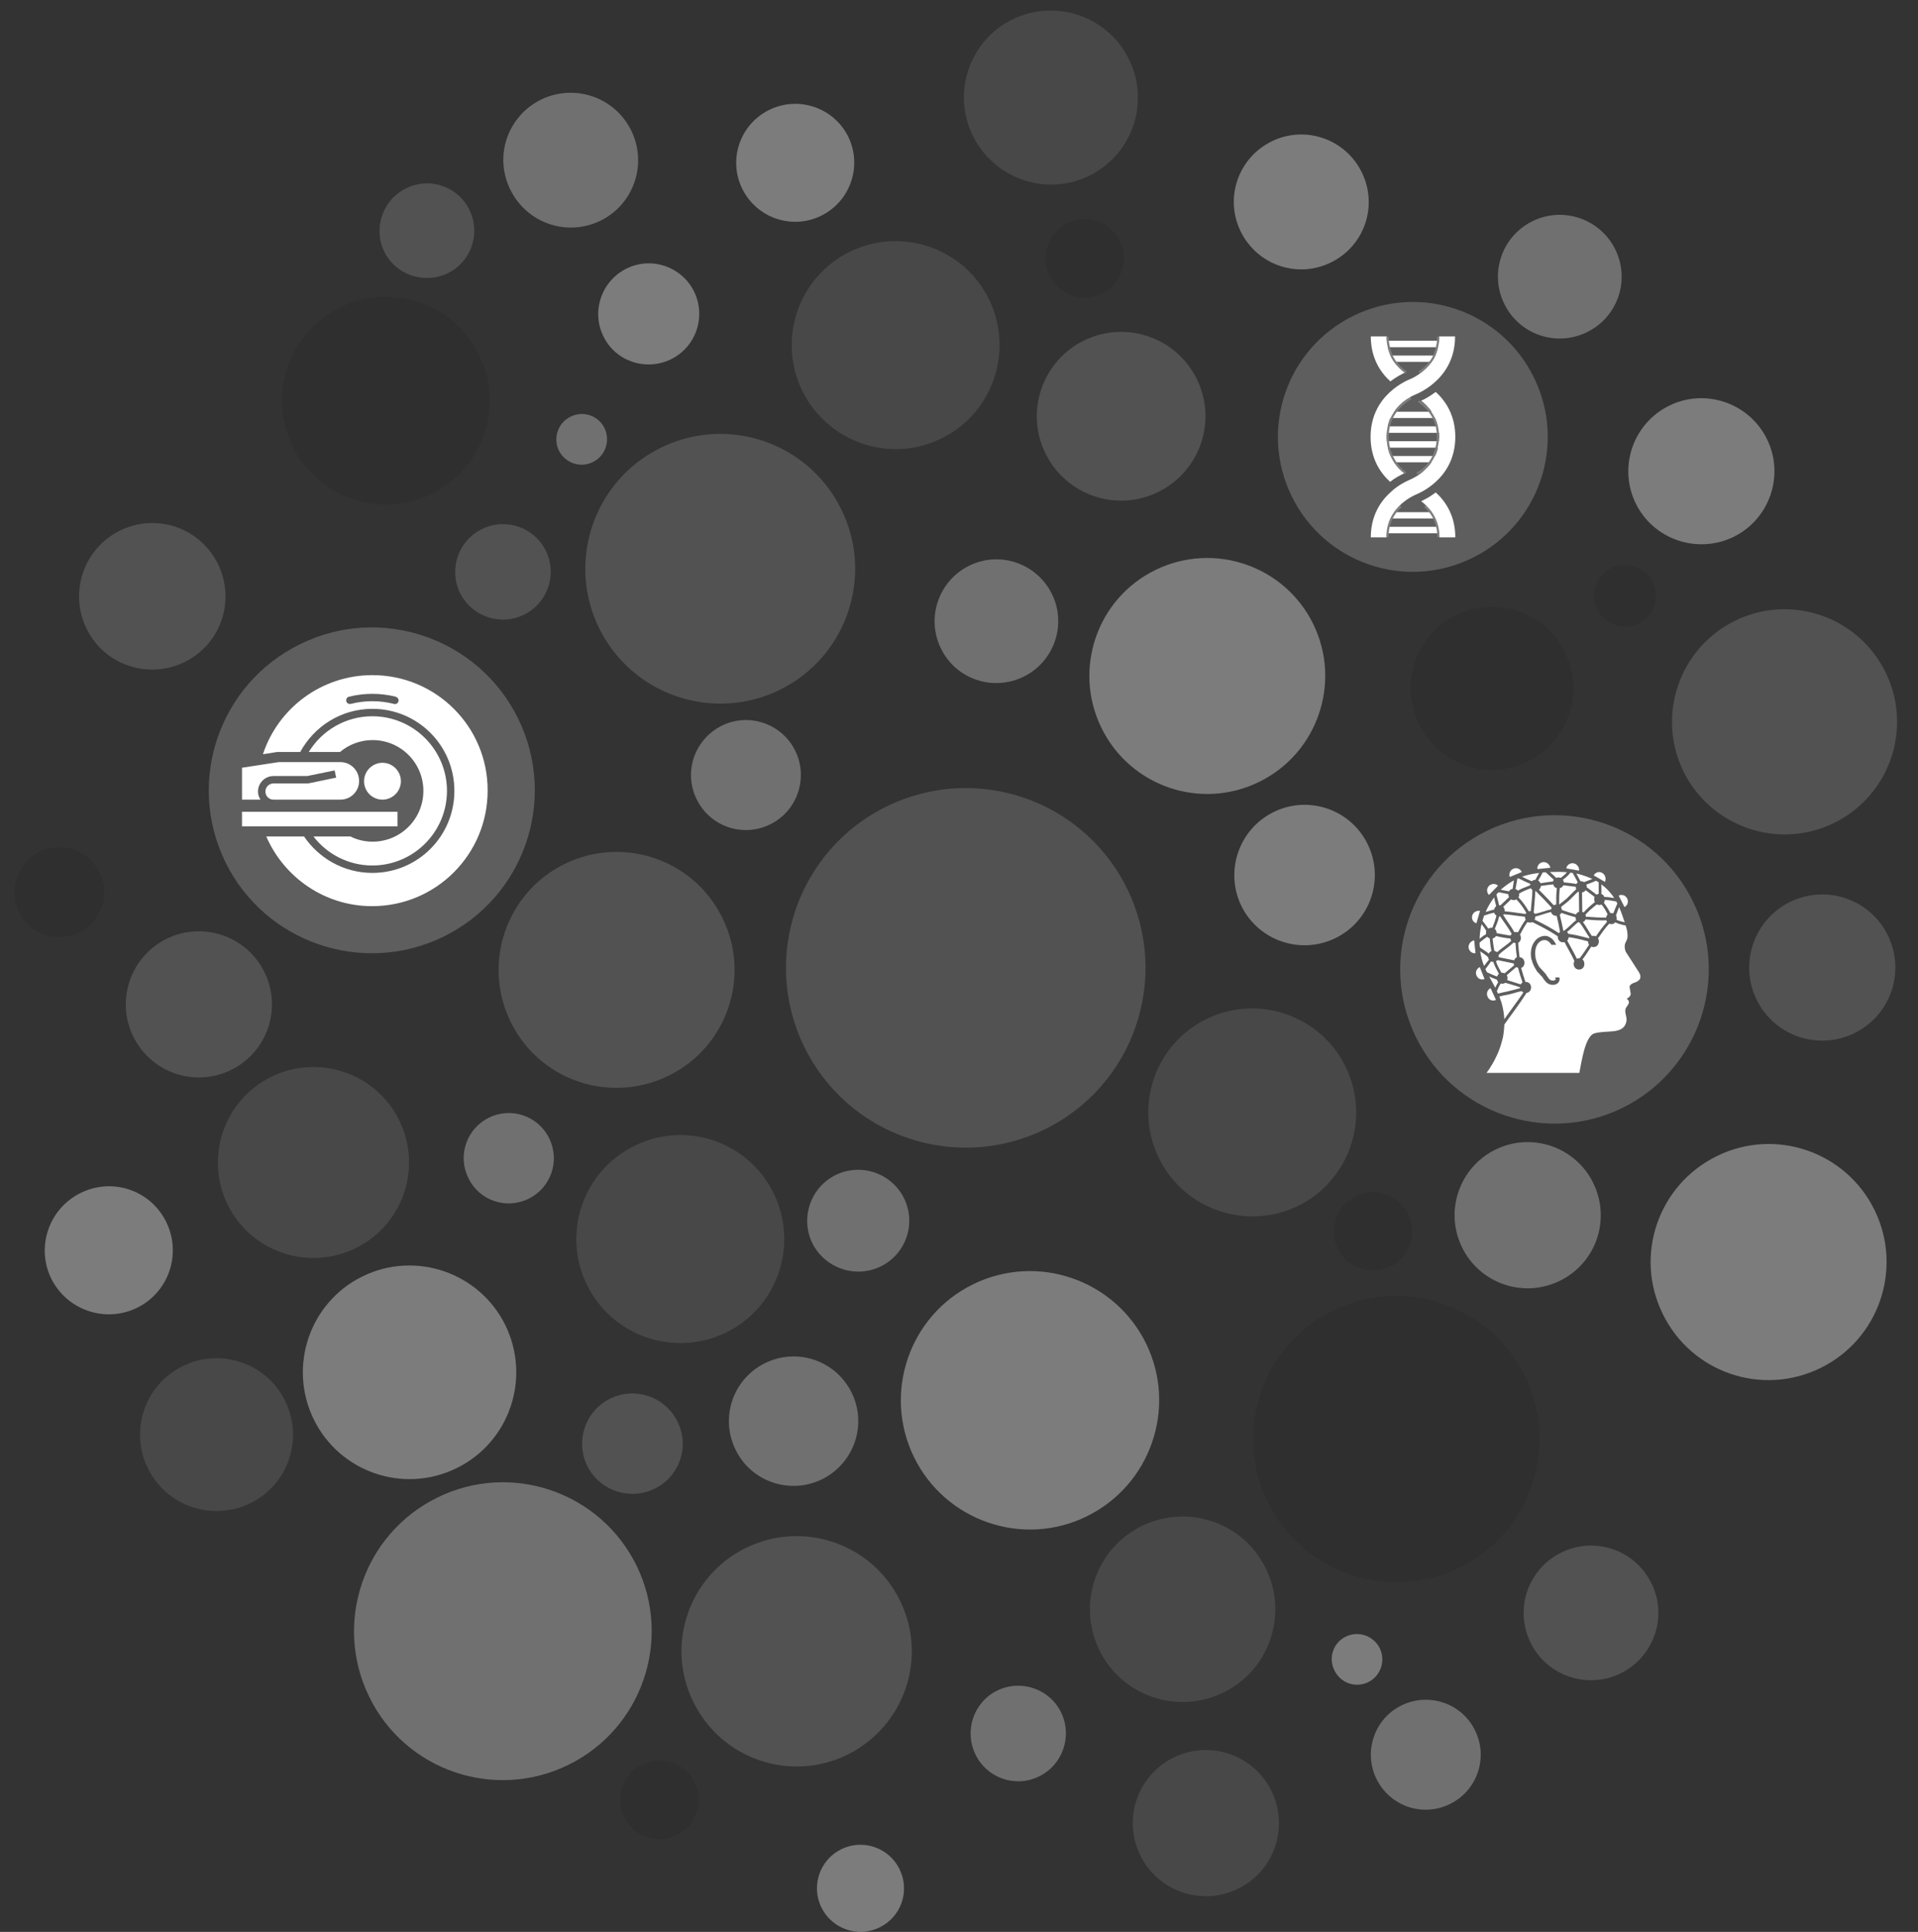 <?xml version="1.0" encoding="utf-8"?>
<!-- Generator: Adobe Illustrator 17.1.0, SVG Export Plug-In . SVG Version: 6.00 Build 0)  -->
<!DOCTYPE svg PUBLIC "-//W3C//DTD SVG 1.1//EN" "http://www.w3.org/Graphics/SVG/1.1/DTD/svg11.dtd">
<svg version="1.1" id="Layer_1" xmlns="http://www.w3.org/2000/svg" xmlns:xlink="http://www.w3.org/1999/xlink" x="0px" y="0px"
	 viewBox="0 0 853.5 859.6" enable-background="new 0 0 853.5 859.6" xml:space="preserve">
<rect x="0" y="0" width="853.5" height="859.6" fill="#333333" stroke="none"/>
<path opacity="0.5" fill="#C6C6C6" d="M560.3,347.9c-26,12.8-57.5,2-70.2-24.1c-12.7-26-2-57.5,24.1-70.2
	c26-12.7,57.5-1.9,70.2,24.1C597.1,303.7,586.3,335.2,560.3,347.9z"/>
<path opacity="0.5" fill="#C6C6C6" d="M606,76.7c-7.3-14.9-25.2-21.1-40.1-13.8c-14.9,7.3-21.1,25.2-13.8,40.1
	c7.3,14.9,25.2,21.1,40.1,13.8C607.2,109.5,613.3,91.6,606,76.7z"/>
<path opacity="0.5" fill="#C6C6C6" d="M483.6,674.7c28.5-14,40.3-48.4,26.4-76.9c-14-28.5-48.4-40.3-76.9-26.4
	c-28.5,13.9-40.3,48.4-26.4,76.9C420.6,676.8,455.1,688.7,483.6,674.7z"/>
<path opacity="0.5" fill="#C6C6C6" d="M203.1,653.3c23.6-11.5,33.3-40,21.8-63.6c-11.5-23.5-40-33.3-63.5-21.8
	c-23.6,11.5-33.3,40-21.8,63.6C151.1,655.1,179.6,664.8,203.1,653.3z"/>
<path opacity="0.5" fill="#C6C6C6" d="M400.3,831.7c-4.7-9.6-16.3-13.6-25.9-8.9c-9.6,4.7-13.6,16.3-8.9,25.9
	c4.7,9.6,16.3,13.6,25.9,8.9C401.1,852.9,405,841.3,400.3,831.7z"/>
<path opacity="0.5" fill="#C6C6C6" d="M594.3,417.4c15.5-7.6,21.9-26.3,14.3-41.8c-7.6-15.5-26.3-21.9-41.8-14.3
	c-15.5,7.6-21.9,26.3-14.4,41.8C560,418.6,578.8,425,594.3,417.4z"/>
<path fill="#5E5E5E" d="M197.3,416.8c36-17.6,50.9-61,33.3-97c-17.6-35.9-61-50.9-97-33.2c-36,17.6-50.9,61-33.3,97
	C117.9,419.5,161.4,434.3,197.3,416.8z"/>
<path opacity="0.5" fill="#C6C6C6" d="M61,581.9c14.1-6.9,19.9-24,13-38.1c-6.9-14.2-23.9-20-38.1-13c-14.1,6.9-20,24-13.1,38.1
	C29.8,583,46.9,588.8,61,581.9z"/>
<path opacity="0.5" fill="#C6C6C6" d="M365.4,96c13-6.4,18.4-22.1,12.1-35.1c-6.4-13-22.1-18.4-35.2-12c-13,6.4-18.4,22.1-12,35.1
	C336.7,97,352.4,102.4,365.4,96z"/>
<path opacity="0.5" fill="#C6C6C6" d="M298.5,159.9c11.2-5.4,15.8-19,10.4-30.1c-5.5-11.2-19-15.8-30.1-10.3
	c-11.1,5.5-15.8,19-10.3,30.1C273.8,160.7,287.3,165.3,298.5,159.9z"/>
<path opacity="0.5" fill="#C6C6C6" d="M608.8,748.5c5.6-2.7,7.9-9.5,5.2-15.1c-2.8-5.6-9.5-7.9-15.1-5.2c-5.6,2.7-7.9,9.4-5.1,15
	C596.5,748.9,603.2,751.2,608.8,748.5z"/>
<path opacity="0.5" fill="#C6C6C6" d="M810.1,608.7c26-12.7,36.8-44.2,24.1-70.2c-12.7-26.1-44.2-36.9-70.2-24.1
	c-26.1,12.8-36.9,44.2-24.1,70.2C752.6,610.7,784,621.5,810.1,608.7z"/>
<path opacity="0.5" fill="#C6C6C6" d="M771.4,238.9c16.1-7.9,22.8-27.4,14.9-43.5c-7.9-16.1-27.4-22.8-43.5-14.9
	c-16.1,7.9-22.8,27.4-14.9,43.5C735.8,240.1,755.3,246.7,771.4,238.9z"/>
<path id="_x23__2_37_" opacity="0.5" fill="#737373" d="M357.9,465.8c-19.4-39.7-3-87.6,36.7-107c39.7-19.4,87.6-3,107,36.7
	c19.4,39.7,3,87.6-36.7,107C425.2,521.9,377.3,505.5,357.9,465.8z M297.4,478.7c26.1-12.7,36.9-44.2,24.1-70.2
	c-12.7-26.1-44.2-36.8-70.2-24.1c-26,12.7-36.8,44.2-24.1,70.2C239.9,480.7,271.3,491.4,297.4,478.7z M346.9,307
	c29.8-14.6,42.1-50.6,27.5-80.3c-14.6-29.8-50.5-42.1-80.3-27.5c-29.8,14.6-42.1,50.5-27.5,80.3C281.2,309.2,317.2,321.5,346.9,307z
	 M532.6,168.7c-9.1-18.6-31.6-26.3-50.2-17.2c-18.6,9.1-26.3,31.6-17.2,50.2c9.1,18.6,31.6,26.4,50.2,17.2
	C534,209.8,541.7,187.3,532.6,168.7z M102.8,476.1c16.1-7.9,22.8-27.3,14.9-43.5c-7.9-16.1-27.3-22.8-43.5-14.9
	c-16.1,7.9-22.8,27.4-14.9,43.5C67.2,477.3,86.7,484,102.8,476.1z M82.1,294.6c16.2-7.9,22.8-27.4,14.9-43.6
	c-7.9-16.2-27.4-22.9-43.6-14.9c-16.1,7.9-22.8,27.4-14.9,43.6C46.4,295.9,65.9,302.5,82.1,294.6z M721.1,744.6
	c14.9-7.3,21.1-25.3,13.8-40.1c-7.3-14.9-25.2-21-40.1-13.7c-14.9,7.3-21,25.2-13.7,40.1C688.3,745.7,706.3,751.8,721.1,744.6z
	 M377,780.8c25.4-12.5,36-43.1,23.5-68.6c-12.4-25.4-43.1-35.9-68.5-23.5c-25.4,12.4-36,43.1-23.5,68.5
	C320.9,782.7,351.6,793.2,377,780.8z M772.1,276.2c-24.8,12.2-35.1,42.1-23,67c12.2,24.8,42.2,35.1,67,23c24.9-12.2,35.1-42.2,23-67
	C826.9,274.3,796.9,264,772.1,276.2z M199.2,121.6c10.5-5.1,14.8-17.7,9.7-28.2c-5.1-10.5-17.8-14.8-28.2-9.6
	c-10.4,5.1-14.8,17.7-9.7,28.2C176.1,122.3,188.7,126.6,199.2,121.6z M233.2,273.5c10.5-5.2,14.9-17.9,9.7-28.4
	c-5.1-10.5-17.9-14.9-28.4-9.7c-10.6,5.2-14.9,17.9-9.8,28.4C209.9,274.3,222.6,278.7,233.2,273.5z M291.3,662.4
	c11.1-5.4,15.7-18.8,10.2-29.8c-5.4-11.1-18.8-15.7-29.9-10.3c-11.1,5.4-15.7,18.8-10.3,29.9C266.8,663.3,280.2,667.8,291.3,662.4z"
	/>
<path id="_x23__3_37_" opacity="0.5" fill="#2D2D2D" d="M8.4,405.8c-4.9-9.9-0.7-21.9,9.2-26.8c9.9-4.9,21.9-0.7,26.8,9.2
	c4.9,9.9,0.7,21.9-9.2,26.8C25.2,419.8,13.2,415.7,8.4,405.8z M649.4,697.6c31.6-15.5,44.7-53.7,29.2-85.3
	c-15.5-31.6-53.6-44.7-85.3-29.3c-31.6,15.5-44.7,53.7-29.2,85.3C579.6,699.9,617.8,713,649.4,697.6z M626.7,540.3
	c-4.3-8.7-14.7-12.3-23.4-8.1c-8.7,4.3-12.3,14.7-8,23.4c4.3,8.7,14.7,12.2,23.4,8C627.4,559.4,631,548.9,626.7,540.3z M309.2,793.1
	c-4.2-8.7-14.8-12.3-23.4-8c-8.7,4.2-12.3,14.7-8,23.4c4.2,8.7,14.7,12.3,23.4,8C309.8,812.2,313.4,801.7,309.2,793.1z M498.4,107.2
	c-4.2-8.6-14.7-12.3-23.4-8c-8.6,4.2-12.2,14.8-8,23.4c4.2,8.7,14.7,12.3,23.4,8C499.1,126.3,502.7,115.9,498.4,107.2z M679.9,338.8
	c18-8.8,25.4-30.5,16.6-48.5c-8.8-18-30.5-25.4-48.5-16.7c-18,8.8-25.4,30.5-16.6,48.5C640.2,340.2,661.9,347.7,679.9,338.8z
	 M192,219.8c23-11.2,32.4-39,21.2-61.9c-11.2-22.9-38.9-32.4-61.8-21.2c-23,11.2-32.5,38.9-21.2,61.9
	C141.4,221.5,169.1,231,192,219.8z M729.2,277.5c6.9-3.4,9.7-11.6,6.3-18.5c-3.4-6.8-11.6-9.7-18.5-6.3c-6.8,3.4-9.7,11.6-6.3,18.5
	C714.1,278,722.4,280.8,729.2,277.5z"/>
<path opacity="0.5" fill="#5E5E5E" d="M515.7,515.3c-11.2-22.9-1.8-50.7,21.2-61.9c22.9-11.2,50.7-1.7,61.9,21.3
	c11.2,22.9,1.7,50.6-21.2,61.9C554.6,547.7,526.9,538.2,515.7,515.3z"/>
<path opacity="0.5" fill="#5E5E5E" d="M323.1,592.9c22.9-11.2,32.4-38.9,21.2-61.9c-11.2-23-38.9-32.5-61.9-21.2
	c-22.9,11.2-32.5,38.9-21.2,61.9C272.4,594.6,300.1,604.1,323.1,592.9z"/>
<path opacity="0.5" fill="#5E5E5E" d="M550.9,840.4c16.2-7.9,22.8-27.3,14.9-43.5c-7.9-16.1-27.3-22.8-43.5-14.9
	c-16.1,7.9-22.8,27.3-14.9,43.5C515.3,841.6,534.8,848.3,550.9,840.4z"/>
<path fill="#5E5E5E" d="M655.1,248.3c29.8-14.6,42.1-50.5,27.5-80.3c-14.6-29.8-50.5-42.1-80.3-27.5c-29.8,14.6-42.1,50.5-27.5,80.3
	C589.4,250.6,625.3,262.9,655.1,248.3z"/>
<path opacity="0.5" fill="#5E5E5E" d="M158.2,555.4c21.1-10.3,29.8-35.7,19.5-56.8c-10.3-21.1-35.8-29.8-56.9-19.5
	c-21.1,10.3-29.8,35.8-19.5,56.9C111.6,557,137.1,565.7,158.2,555.4z"/>
<path opacity="0.5" fill="#5E5E5E" d="M111.3,668.9c16.9-8.2,23.9-28.6,15.6-45.5c-8.2-16.9-28.6-23.8-45.5-15.6
	c-16.9,8.3-23.9,28.6-15.6,45.5C74,670.1,94.4,677.1,111.3,668.9z"/>
<path opacity="0.5" fill="#5E5E5E" d="M544.4,753.1c20.5-10,28.9-34.7,18.9-55.2c-10-20.5-34.7-28.9-55.2-18.9
	c-20.4,10-28.9,34.7-18.9,55.2C499.2,754.7,524,763.1,544.4,753.1z"/>
<path opacity="0.5" fill="#5E5E5E" d="M418.9,195.1c22.9-11.2,32.4-38.9,21.2-61.9c-11.2-22.9-38.9-32.4-61.9-21.2
	c-22.9,11.2-32.4,38.9-21.2,61.9C368.3,196.8,396,206.4,418.9,195.1z"/>
<path opacity="0.5" fill="#5E5E5E" d="M484.7,78.2c19.2-9.4,27.1-32.6,17.7-51.8c-9.4-19.2-32.6-27.1-51.8-17.8
	c-19.2,9.4-27.1,32.6-17.7,51.8C442.4,79.6,465.6,87.6,484.7,78.2z"/>
<path id="_x23__5_37_" opacity="0.5" fill="#AFAFAF" d="M418.7,288.5c-6.7-13.6-1-30.1,12.6-36.8c13.7-6.7,30.1-1,36.8,12.6
	c6.7,13.6,1,30.1-12.6,36.8C441.8,307.8,425.3,302.2,418.7,288.5z M669.4,135.2c6.7,13.7,23.1,19.3,36.8,12.6
	c13.7-6.7,19.3-23.1,12.6-36.8c-6.7-13.6-23.2-19.3-36.8-12.6C668.3,105.1,662.7,121.6,669.4,135.2z M280.9,58.1
	c-7.3-14.9-25.2-21-40.1-13.8c-14.9,7.3-21.1,25.2-13.7,40.1c7.3,14.9,25.2,21.1,40.1,13.8C282,91,288.2,73,280.9,58.1z
	 M694.1,569.9c16.2-7.9,22.8-27.3,14.9-43.5c-7.9-16.1-27.3-22.8-43.5-14.9c-16.1,7.9-22.8,27.4-14.9,43.5
	C658.5,571.2,678,577.8,694.1,569.9z M252.9,785.3c32.8-16.1,46.4-55.7,30.4-88.6c-16.1-32.9-55.8-46.5-88.6-30.4
	c-32.9,16.1-46.5,55.8-30.4,88.7C180.3,787.8,220,801.4,252.9,785.3z M235.2,533.4c10-4.9,14.1-16.9,9.2-26.9
	c-4.9-10-16.9-14.1-26.8-9.2c-10,4.9-14.1,16.9-9.2,26.8C213.2,534.2,225.2,538.3,235.2,533.4z M462.4,790.4
	c10.5-5.1,14.9-17.9,9.8-28.4c-5.1-10.6-17.9-14.9-28.4-9.8c-10.5,5.1-14.9,17.9-9.7,28.5C439.2,791.2,451.9,795.6,462.4,790.4z
	 M365.8,658.2c14.2-7,20.2-24.2,13.2-38.5c-7-14.3-24.2-20.2-38.5-13.2c-14.3,7-20.2,24.2-13.2,38.5
	C334.2,659.3,351.5,665.2,365.8,658.2z M263.8,205.6c5.6-2.7,7.9-9.5,5.2-15.1c-2.7-5.6-9.5-7.9-15.1-5.1c-5.6,2.7-7.9,9.5-5.2,15.1
	C251.5,206,258.2,208.4,263.8,205.6z M342.7,366.8c12.1-5.9,17.1-20.6,11.2-32.7c-5.9-12.1-20.6-17.2-32.7-11.2S304,343.5,310,355.6
	C315.9,367.8,330.6,372.8,342.7,366.8z M645.2,802.7c12.1-5.9,17.2-20.6,11.2-32.7c-5.9-12.2-20.6-17.1-32.7-11.2
	c-12.1,5.9-17.1,20.6-11.2,32.7C618.5,803.7,633.1,808.7,645.2,802.7z M391.9,563.5c11.3-5.5,15.9-19.1,10.4-30.3
	c-5.5-11.2-19.1-15.9-30.4-10.4c-11.2,5.5-15.9,19.1-10.4,30.4C367.1,564.3,380.7,569,391.9,563.5z"/>
<path fill="#5E5E5E" d="M753.4,401.2c16.7,34,2.5,75.1-31.5,91.8c-34,16.6-75.1,2.5-91.8-31.5c-16.7-34-2.6-75.1,31.5-91.8
	C695.7,353.1,736.8,367.1,753.4,401.2z"/>
<path opacity="0.5" fill="#737373" d="M825.2,459.7c16.1-7.9,22.8-27.3,14.9-43.5c-7.9-16.1-27.3-22.8-43.5-14.9
	c-16.1,7.9-22.8,27.4-14.9,43.5C789.6,461,809.1,467.6,825.2,459.7z"/>
<g>
	<g>
		<path fill="#FFFFFF" d="M620.4,205.7H637c-1.4,2-3.1,3.6-4.6,4.8c-2.6,2-4.8,2.8-4.9,2.9c-0.2,0.1-1.2,0.5-2.7,1.3c0,0,0,0,0,0
			c-1.7,0.9-3.9,2.3-6.1,4.4c-4.4,4-8.7,10.4-8.7,20h7.1c0-0.6,0-1.2,0.1-1.8h23.2c0,0.6,0.1,1.2,0.1,1.8h7.1c0-9.6-4.3-16-8.7-20
			c-1.7,1.3-3.3,2.3-4.5,2.9l-0.2,0.1c-0.7,0.4-1.3,0.7-1.8,0.9c1.6,1.2,3.2,2.8,4.7,4.9h-16.7c1.4-2.1,3.1-3.7,4.7-4.9
			c2.5-1.9,4.7-2.8,4.9-2.9c0.2-0.1,1.2-0.5,2.7-1.3c0,0,0,0,0,0c1.7-0.9,3.9-2.3,6.2-4.4c4.4-4,8.7-10.4,8.7-20
			c0-9.6-4.3-16-8.7-20c-2.7,2-5.1,3.3-6.5,3.9c1.6,1.2,3.2,2.8,4.7,4.9h-16.7c1.6-2.4,3.6-4.2,5.4-5.4c0.9-0.6,1.8-1.1,2.4-1.5
			l2.4-1.1c1.2-0.5,4-1.9,6.9-4.3c4.8-3.9,10-10.6,10-21.2h-7.1c0,0.7-0.1,1.3-0.1,1.9h-23.1c-0.1-0.6-0.1-1.2-0.1-1.9h-7.1
			c0,9.6,4.3,16,8.7,20c2.7-2,5.1-3.3,6.5-3.9c-1.5-1.2-3.2-2.8-4.6-4.8H637c-3.7,5.4-9.1,7.5-9.5,7.7c-0.7,0.3-17.6,6.7-17.6,25.7
			c0,9.6,4.3,16,8.7,20c1.4-1.1,2.9-2.1,4.5-2.9c0.8-0.4,1.5-0.8,2-1C623.5,209.4,621.9,207.8,620.4,205.7z M639.9,154.5
			c-0.3,1.3-0.7,2.6-1.3,3.7h-19.8c-0.5-1.1-0.9-2.4-1.3-3.7H639.9z M617.6,234.4c0.3-1.3,0.7-2.6,1.2-3.7h19.8
			c0.5,1.1,0.9,2.4,1.2,3.7H617.6z M640.3,196.3h-23.1c-0.1-0.6-0.1-1.2-0.1-1.9c0-0.6,0-1.2,0.1-1.8h23.2c0,0.6,0.1,1.2,0.1,1.8
			C640.4,195.1,640.3,195.7,640.3,196.3z M638.6,186c0.5,1.1,0.9,2.4,1.2,3.7h-22.3c0.3-1.3,0.7-2.6,1.2-3.7H638.6z M618.8,202.9
			c-0.5-1.1-0.9-2.4-1.2-3.7h22.3c-0.3,1.3-0.7,2.6-1.3,3.7H618.8z"/>
	</g>
	<g>
		<path fill="none" stroke="#7E7E7E" stroke-width="0.965" stroke-miterlimit="10" d="M625.5,210.5c0,0-8.1-5.1-8-16.4
			c0.1-11.4,9.1-16.2,10.3-16.9"/>
		<path fill="none" stroke="#7E7E7E" stroke-width="0.965" stroke-miterlimit="10" d="M630.5,210.7c0,0,8.3-3.4,9.3-14.8
			c1-11.3-7.4-16.6-8.5-17.4"/>
		<path fill="none" stroke="#7E7E7E" stroke-width="0.965" stroke-miterlimit="10" d="M625.7,165.7c0,0-5.1-3.4-6.8-8.3
			s-1.4-7.6-1.4-7.6"/>
		<path fill="none" stroke="#7E7E7E" stroke-width="0.965" stroke-miterlimit="10" d="M631.5,165.7c0,0,5.4-3.4,7.1-8.3
			s1.4-7.6,1.4-7.6"/>
		<path fill="none" stroke="#7E7E7E" stroke-width="0.965" stroke-miterlimit="10" d="M623.4,225.3c0,0-6,4.3-6,13.7"/>
		<path fill="none" stroke="#7E7E7E" stroke-width="0.965" stroke-miterlimit="10" d="M634.1,225.3c0,0,6,4.3,6,13.7"/>
	</g>
</g>
<g>
	<rect x="107.7" y="361.2" fill="#FFFFFF" width="69.2" height="6.5"/>
	<path fill="#FFFFFF" d="M162,347.6c0-4.5,3.7-8.2,8.2-8.2c4.5,0,8.2,3.7,8.2,8.2c0,4.5-3.7,8.2-8.2,8.2
		C165.6,355.8,162,352.1,162,347.6z"/>
	<path fill="#FFFFFF" d="M151.5,339.1H124l-16.3,2.5v14.2l8.2,0c-0.7-1.1-1.1-2.3-1.1-3.6c0-3.8,3.1-6.9,6.9-6.9h15l12.2-2.5
		l0.7,3.2l-12.5,2.6h-15.4c-2,0-3.6,1.6-3.6,3.6c0,2,1.6,3.6,3.6,3.6l29.8,0c4.6,0,8.3-3.7,8.3-8.3
		C159.8,342.9,156.1,339.1,151.5,339.1z"/>
	<path fill="#FFFFFF" d="M165.7,385.1c18.3,0,33.2-14.9,33.2-33.2c0-18.3-14.9-33.2-33.2-33.2c-12,0-22.5,6.4-28.3,15.9h13.9
		c3.9-3.3,9-5.3,14.5-5.3c12.5,0,22.6,10.1,22.6,22.6c0,12.5-10.1,22.6-22.6,22.6c-3.5,0-6.9-0.8-9.8-2.3h-16.5
		C145.5,380,155,385.1,165.7,385.1z"/>
	<g>
		<path fill="#FFFFFF" d="M165.7,300.4c-22.7,0-42,14.8-48.7,35.2l6.3-1l10.3,0c6.2-11.4,18.2-19.2,32.1-19.2
			c20.2,0,36.5,16.3,36.5,36.5c0,20.2-16.3,36.5-36.5,36.5c-12.7,0-23.8-6.5-30.4-16.2h-16.8c7.9,18.2,26,31,47.1,31
			c28.4,0,51.4-23,51.4-51.4C217.1,323.4,194.1,300.4,165.7,300.4z M177.3,312.1c-0.2,0.7-0.8,1.2-1.6,1.2c-0.1,0-0.3,0-0.4-0.1
			c-6.3-1.6-12.9-1.6-19.2,0c-0.9,0.2-1.8-0.3-2-1.2c-0.2-0.9,0.3-1.8,1.2-2c6.8-1.7,14-1.7,20.8,0
			C177,310.4,177.6,311.2,177.3,312.1z"/>
	</g>
</g>
<circle display="none" fill="#F26722" cx="165.4" cy="351.6" r="51.4"/>
<g>
	<path fill="#FFFFFF" d="M697,386.4c0.1-0.4,0.2-0.9,0.5-1.2c0.9-1.2,2.7-1.5,4-0.5c0.9,0.7,1.3,1.7,1.2,2.7L697,386.4z"/>
	<path fill="#FFFFFF" d="M710.2,391.9c0.4,0.2,0.8,0.4,1.2,0.7c0,1.7,0,3.4,0,5.1c-0.4,0.1-0.7,0.2-0.9,0.4
		c-1.5-1.1-2.9-2.2-4.4-3.3c0-0.4,0-0.8-0.2-1.2C707.3,393.1,708.7,392.6,710.2,391.9z"/>
	<path fill="#FFFFFF" d="M703.6,392.1c-0.1,0-0.2,0-0.3,0c-0.6-1.2-1.2-2.3-1.8-3.4c0.9,0.2,1.8,0.4,2.7,0.7
		c1.6,0.5,3.1,1.1,4.4,1.7c-1.2,0.5-2.5,0.9-3.7,1.4C704.6,392.3,704.1,392.1,703.6,392.1z"/>
	<path fill="#FFFFFF" d="M698.8,388.3c0.3,0,0.7,0.1,1,0.1c0.8,1.4,1.6,2.8,2.3,4.2c-0.3,0.2-0.5,0.5-0.6,0.7
		c-1.9-0.3-3.8-0.5-5.6-0.7c0-0.4-0.2-0.8-0.4-1.2C696.7,390.6,697.9,389.5,698.8,388.3z"/>
	<path fill="#FFFFFF" d="M694.5,390.6c-0.3-0.1-0.6-0.2-1-0.2c-0.4,0-0.7,0.1-1,0.2c-0.9-0.9-1.8-1.7-2.8-2.6
		c2.5-0.1,5.1-0.1,7.6,0.1C696.4,389.1,695.5,389.9,694.5,390.6z"/>
	<path fill="#FFFFFF" d="M683.2,391.5c-0.7,0-1.2,0.3-1.6,0.6c-1.5-0.6-2.9-1.3-4.3-2c1.6-0.6,3.3-1,5-1.3c0.8-0.1,1.7-0.3,2.6-0.4
		C684.4,389.4,683.8,390.4,683.2,391.5z"/>
	<path fill="#FFFFFF" d="M674.4,395.6c0.3-1.5,0.5-3.1,0.8-4.6c0.2-0.1,0.3-0.2,0.5-0.2c1.7,0.9,3.5,1.7,5.3,2.5
		c-0.1,0.2-0.1,0.4-0.1,0.6c-1.9,0.8-3.8,1.4-5.5,2.4C675.2,396,674.9,395.7,674.4,395.6z"/>
	<path fill="#FFFFFF" d="M673.1,395.5c-0.7,0.1-1.3,0.5-1.6,1.1c-1.2-0.2-2.4-0.5-3.7-0.7c1.8-1.6,3.7-3,5.9-4.2
		C673.5,393,673.3,394.2,673.1,395.5z"/>
	<path fill="#FFFFFF" d="M671.5,399.2c-1.3,1.2-2.5,2.4-3.8,3.6c-0.2,0-0.3,0-0.5,0c0,0-0.1,0-0.1,0c-0.4-1.6-0.8-3.2-1.2-4.8
		c0.3-0.3,0.6-0.7,0.9-1c1.5,0.3,3,0.5,4.4,0.9C671.2,398.3,671.3,398.8,671.5,399.2z"/>
	<path fill="#FFFFFF" d="M665.8,403.2c-0.5,0.4-0.8,0.9-0.9,1.5c-1.3,0.3-2.6,0.7-3.8,1.1c1-2.4,2.3-4.5,3.8-6.5
		C665.1,400.6,665.5,401.9,665.8,403.2z"/>
	<path fill="#FFFFFF" d="M665.9,407.4c-0.4,1.8-1.1,3.6-1.8,5.4c-0.1,0-0.2,0-0.4,0c-0.6,0-1,0.2-1.4,0.4c-0.8-1.2-1.7-2.3-2.6-3.5
		c0.2-0.8,0.5-1.5,0.7-2.3c1.5-0.5,3-1,4.5-1.3C665,406.6,665.4,407,665.9,407.4z"/>
	<path fill="#FFFFFF" d="M661.3,415.6c-1,0.6-2,1.4-2.9,2.1c0.1-1.5,0.2-3,0.5-4.6c0.1-0.6,0.2-1.3,0.4-1.9c0.8,1,1.5,2,2.1,3
		C661.2,414.7,661.2,415.1,661.3,415.6z"/>
	<path fill="#FFFFFF" d="M658.4,419.4c1.1-0.9,2.2-1.8,3.4-2.6c0.3,0.3,0.6,0.6,1.1,0.7c0.2,1.9,0.4,3.8,0.8,5.7
		c-0.6,0.2-1,0.6-1.2,1.1c-1.2-1-2.6-1.8-3.9-2.7C658.4,420.9,658.4,420.2,658.4,419.4z"/>
	<path fill="#FFFFFF" d="M660.4,429.8c-0.8-2-1.4-4.2-1.7-6.5c1.2,0.8,2.4,1.6,3.5,2.6c0,0.4,0.2,0.8,0.4,1.1
		C661.8,427.9,661.1,428.9,660.4,429.8z"/>
	<path fill="#FFFFFF" d="M664.5,428c0.6,1.9,1.6,3.5,2.5,5.3c-0.4,0.3-0.6,0.7-0.8,1.2c-1.5-0.5-3-1.2-4.5-1.9
		c-0.2-0.4-0.5-0.9-0.7-1.4c0.8-1.1,1.7-2.2,2.5-3.4C663.8,427.9,664.1,428,664.5,428z"/>
	<path fill="#FFFFFF" d="M666.7,437c-0.5,0.8-0.9,1.6-1.3,2.5c-0.9-1.7-1.8-3.4-2.7-5c1.1,0.5,2.2,1,3.4,1.4
		C666.2,436.3,666.4,436.7,666.7,437z"/>
	<path fill="#FFFFFF" d="M668.5,437.7c0.6,0,1.1-0.2,1.4-0.4c2.2,0.7,4.4,1.2,6.5,2c0,0.1,0,0.2,0,0.4c-1.8,0.4-3.6,1-5.4,1.4
		c-1.5,0.3-2.9,0.6-4.4,1c-0.2-0.4-0.3-0.7-0.5-1.1c0.5-1.2,1-2.3,1.7-3.4C668.1,437.7,668.3,437.7,668.5,437.7z"/>
	<path fill="#FFFFFF" d="M712.7,402.5c1.1,1.3,2,2.9,2.7,4.4c-0.4,0.4-0.6,0.8-0.7,1.4c-3,0-6-0.2-9-0.4c0-0.3-0.1-0.6-0.2-0.9
		c1.5-1.7,3.3-3.2,5.1-4.6c0.3,0.2,0.7,0.3,1.2,0.3C712.1,402.6,712.4,402.6,712.7,402.5z"/>
	<path fill="#FFFFFF" d="M704.7,406c-0.2-0.1-0.4-0.2-0.6-0.3c0-2.9-0.1-5.7-0.1-8.6c0.7-0.1,1.3-0.5,1.6-1c1.4,1,2.7,2,4,3
		c-0.3,0.7-0.2,1.6,0.1,2.3C707.9,402.8,706.2,404.3,704.7,406z"/>
	<path fill="#FFFFFF" d="M701.4,395.7c-1.3,1.1-2.5,2.4-3.7,3.6c-1.2,1.2-2.6,2.1-3.9,3.2c0-2.4,0-4.8,0.3-7.3
		c0.8-0.2,1.3-0.7,1.6-1.3c1.9,0.2,3.7,0.5,5.6,0.7C701.2,395,701.3,395.4,701.4,395.7z"/>
	<path fill="#FFFFFF" d="M682.5,406c0.2-3.2,0.6-6.3,0.7-9.5c0,0,0.1,0,0.1,0c0,0,0.1,0,0.1,0c2.4,2.4,4.8,4.8,7.1,7.4
		c-0.1,0.2-0.2,0.4-0.2,0.7c-2.5,0.5-4.8,1.6-7.3,2C682.8,406.3,682.6,406.1,682.5,406z"/>
	<path fill="#FFFFFF" d="M681.9,396c0,3.1-0.5,6.3-0.7,9.4c-0.1,0-0.2,0-0.3,0c-0.2,0-0.4,0-0.6,0.1c-1.3-2.2-2.8-4.4-4.6-6.2
		c0.3-0.5,0.4-1.1,0.3-1.7c1.6-1,3.4-1.7,5.2-2.4C681.3,395.5,681.6,395.8,681.9,396z"/>
	<path fill="#FFFFFF" d="M674.5,414.7c-0.2,0-0.4,0-0.6,0.1c-1.5-2.7-3.4-5.1-5-7.7c0.1-0.1,0.2-0.2,0.3-0.3
		c3.1,0.2,6.2,0.8,9.4,1.1c0,0.5,0.1,0.9,0.3,1.3c-1.3,1.8-2.4,3.7-3.4,5.6C675.1,414.7,674.8,414.7,674.5,414.7z"/>
	<path fill="#FFFFFF" d="M664.2,417.6c0.7-0.2,1.2-0.6,1.5-1.1c2.1,0.5,4.2,0.9,6.4,1.1c0.1,0.4,0.2,0.7,0.4,1
		c-1.9,1.9-4.3,3.2-6.3,5.1c-0.3-0.3-0.7-0.5-1.2-0.6C664.6,421.3,664.4,419.4,664.2,417.6z"/>
	<path fill="#FFFFFF" d="M673.5,419.4c0.3,0.1,0.6,0.2,0.9,0.2c0.1,2.1,0.3,4.2,0.6,6.3c-0.6,0.3-1,0.8-1.2,1.4
		c-2.3-0.5-4.6-0.9-6.9-1.4c0-0.3,0-0.7,0-1C668.8,422.9,671.4,421.5,673.5,419.4z"/>
	<path fill="#FFFFFF" d="M666.4,427.2c2.4,0.5,4.8,1,7.2,1.5c0,0.3,0.1,0.5,0.2,0.8c-1.4,1.2-2.9,2.4-4.3,3.6
		c-0.3-0.2-0.7-0.3-1.1-0.3c-0.1,0-0.2,0-0.3,0c-0.9-1.7-1.9-3.3-2.4-5.1C666,427.6,666.2,427.4,666.4,427.2z"/>
	<path fill="#FFFFFF" d="M709.1,416.4c-0.3,0-0.5,0-0.7,0.1c-1.4-2-2.5-4.2-4-6.2c0.6-0.3,0.9-0.7,1.2-1.2c3.1,0.3,6.1,0.5,9.2,0.4
		c0.1,0.2,0.2,0.5,0.3,0.7c-1.8,2-3.4,4.2-4.9,6.4C709.9,416.5,709.5,416.4,709.1,416.4z"/>
	<path fill="#FFFFFF" d="M695.7,414.2C695.6,414.2,695.6,414.2,695.7,414.2c-0.5-2.4-1-4.8-1.6-7.2c0.3-0.2,0.5-0.5,0.7-0.8
		c2.1,0.7,4.2,1.4,6.3,1.9c0,0.5,0.1,0.9,0.3,1.3c-1.9,1.5-3.5,3.4-5.5,4.8C695.8,414.2,695.7,414.2,695.7,414.2z"/>
	<path fill="#FFFFFF" d="M693.7,415.2c-3.4-2.3-7.1-4.2-10.8-6c0.2-0.4,0.3-0.9,0.3-1.4c2.4-0.5,4.6-1.5,7-2c0.3,0.9,1,1.7,2.3,1.7
		c0.1,0,0.1,0,0.2,0c0.6,2.4,1.1,4.7,1.5,7.1C694.1,414.8,693.9,415,693.7,415.2z"/>
	<path fill="#FFFFFF" d="M706.7,418.9c0,0.5,0.1,1.1,0.4,1.5c-1.4,2-2.6,4.1-4.2,6c-0.1,0-0.2,0-0.2,0c-0.4,0-0.7,0.1-1,0.2
		c-1.3-2.8-2.9-5.4-4.3-8.1c0.4-0.4,0.6-1,0.7-1.5C701,417.4,703.9,418.1,706.7,418.9z"/>
	<path fill="#FFFFFF" d="M669.4,453.5c-0.2-3.8-1-7.1-2.2-10.1c1.2-0.3,2.4-0.6,3.7-0.8c2.1-0.4,4.1-1.2,6.2-1.6
		c0.2,0.2,0.5,0.5,0.8,0.6C675.2,445.6,672.2,449.5,669.4,453.5z"/>
	<path fill="#FFFFFF" d="M667.8,465.2c-0.4,1.5-2.5,7.1-6.3,12.2h41.3c0.9-4.4,2.5-16.4,6.7-17.6c5.6-1.6,12.8,0.7,14.2-5.1
		c0.5-2-0.7-3.3-0.4-5.6c0.2-1.4,3-2.9,0.6-4.7c1.2-0.7,2-1.6,1.7-2.6c-0.1-0.6-0.3-1.7-0.4-2.3c-0.4-1.4,1.6-2.1,2.5-2.4
		c0,0,0,0,0,0c0.3-0.1,0.5-0.2,0.7-0.3c2.4-1.3,1.7-3.2,0.4-5l-5.4-8.4c-0.2-0.6-0.4-1.3-0.4-1.9c-0.2-2,1-2.7,1.2-4.3
		c0.2-1.9-0.2-3.7-0.8-5.4c-1.6-0.3-3.2-0.7-4.6-1.4c-0.4,0.5-1,0.8-1.8,0.8c-0.3,0-0.6-0.1-0.9-0.2c-1.9,2-3.4,4.2-5,6.5
		c0.9,1.5,0.2,3.9-2,3.9c-0.4,0-0.7-0.1-1-0.2c-1.3,1.9-2.5,3.9-3.9,5.7c1.5,1.3,1,4.5-1.5,4.5c-2.2,0-2.9-2.3-2.1-3.8
		c-1.3-2.9-3-5.6-4.4-8.4c-0.2,0-0.4,0.1-0.6,0.1c-1.7,0-2.5-1.4-2.4-2.7c-3.6-2.4-7.4-4.4-11.3-6.3c-0.3,0.2-0.7,0.2-1.1,0.2
		c-0.4,0-0.8-0.1-1.1-0.2c-1.3,1.8-2.3,3.6-3.3,5.6c0.7,1.1,0.5,2.9-0.8,3.6c0.1,2.1,0.3,4.3,0.6,6.4c2.6,0.2,2.9,4,0.7,4.8
		c0.6,2.1,1.2,4.2,1.9,6.2c0,0,0,0,0.1,0c3.1,0,3.2,4.5,0.4,4.9c-3.1,4.9-6.6,9.4-9.9,14.1c0,1.4-0.2,2.9-0.4,4.5
		C668.8,462.1,668.2,463.6,667.8,465.2z M681.4,426.5c-0.4-2.5-0.1-4.7,0.8-6.5c0.5-0.9,1.1-1.7,1.8-2.3c0.8-0.6,1.6-1,2.6-1.2
		c0.3,0,0.5-0.1,0.8-0.1c0.9,0,1.8,0.3,2.5,0.8c0.7,0.4,1.3,1,1.8,1.8c0.3,0.4,0.5,0.9,0.8,1.4h-2.1c-0.8-1.2-1.8-2.1-3-2.1
		c-0.2,0-0.3,0-0.5,0c-2.6,0.4-4.3,3.4-3.6,7.8c0,0.2,0.1,0.3,0.1,0.5c0.3,1.2,0.8,2.4,1.5,3.5c0.1,0.2,0.2,0.3,0.4,0.5
		c0.8,0.9,1.6,1.7,2.4,2.6c0.2,0.2,0.3,0.4,0.4,0.6c0.7,1,1.4,2.5,2.8,2.5c0.1,0,0.2,0,0.3,0c0.3,0,0.6-0.1,0.7-0.2
		c0.5-0.2,0.4-0.6,0.1-1.2h1.9c0.1,0.5,0.2,1.1-0.1,1.7c-0.2,0.6-0.7,1-1.3,1.3l0,0c-0.2,0.1-0.7,0.3-1.3,0.3c-0.1,0-0.3,0-0.4,0
		c-1,0-1.9-0.4-2.7-1.1c-0.5-0.5-0.9-1.1-1.3-1.6c-0.1-0.2-0.2-0.3-0.3-0.5c-0.1-0.2-0.2-0.3-0.4-0.5c-0.4-0.4-0.8-0.8-1.2-1.3
		c-0.4-0.4-0.8-0.8-1.2-1.3l0-0.1l0-0.1c-0.1-0.2-0.3-0.4-0.4-0.6c-0.8-1.3-1.4-2.7-1.7-4.1l0,0l0,0
		C681.4,426.9,681.4,426.7,681.4,426.5z"/>
	<path fill="#FFFFFF" d="M720.5,403.6c0.5,1.2,1,2.5,1.5,3.9c0.3,0.9,0.6,1.9,1,2.9c-1.2-0.3-2.5-0.6-3.6-1.1c0.1-0.7,0-1.4-0.3-2
		C719.6,406.1,720,404.8,720.5,403.6z"/>
	<path fill="#FFFFFF" d="M702.3,410.3c0.2,0.1,0.4,0.2,0.6,0.2c1.7,2.1,2.9,4.5,4.4,6.7c-0.1,0.1-0.2,0.2-0.2,0.3
		c-3.1-0.8-6.1-1.6-9.2-2c-0.1-0.3-0.3-0.6-0.6-0.8C699,413.4,700.5,411.7,702.3,410.3z"/>
	<path fill="#FFFFFF" d="M676.7,438c-2-0.7-4-1.2-6-1.9c0.2-0.7,0.2-1.5-0.2-2.2c1.4-1.2,2.8-2.4,4.2-3.6c0.2,0.1,0.5,0.2,0.8,0.3
		c0.6,2.2,1.2,4.3,2,6.5C677.2,437.4,676.9,437.7,676.7,438z"/>
	<path fill="#FFFFFF" d="M666,415.2c0-0.7-0.3-1.4-0.8-1.9c0.7-1.8,1.5-3.6,1.9-5.5c0,0,0,0,0,0c0.2,0,0.3,0,0.5,0
		c1.7,2.6,3.6,5,5.1,7.7c-0.2,0.2-0.4,0.5-0.5,0.8C670.1,416,668.1,415.6,666,415.2z"/>
	<path fill="#FFFFFF" d="M669.6,405.5c0.1-0.7-0.2-1.5-0.7-2c1.2-1.1,2.3-2.2,3.5-3.3c0.3,0.2,0.7,0.3,1.2,0.3
		c0.5,0,0.8-0.1,1.2-0.3c1.7,1.8,3.2,3.8,4.4,6c-0.1,0.1-0.3,0.3-0.3,0.5C675.7,406.3,672.6,405.7,669.6,405.5z"/>
	<path fill="#FFFFFF" d="M692.8,395.2c-0.3,2.4-0.3,4.8-0.3,7.3c-0.4,0-0.8,0.1-1.1,0.3c-2.1-2.4-4.4-4.6-6.6-6.9
		c0.5-0.4,0.8-1,0.9-1.7c1.8-0.3,3.6-0.5,5.5-0.7C691.4,394.4,691.9,395,692.8,395.2z"/>
	<path fill="#FFFFFF" d="M702.6,396.9c0,2.9,0.1,5.9,0.1,8.8c-0.7,0.2-1.2,0.6-1.4,1.2c-2.1-0.6-4.2-1.3-6.3-2
		c0-0.5-0.1-0.9-0.4-1.3c1.2-1,2.5-1.9,3.7-3c1.4-1.3,2.6-2.7,4-3.9C702.4,396.8,702.5,396.9,702.6,396.9z"/>
	<path fill="#FFFFFF" d="M685.5,393c-0.2-0.5-0.5-0.9-1-1.2c0.7-1.2,1.4-2.4,2-3.6c0.4,0,0.8-0.1,1.3-0.1c1.2,1.1,2.4,2.2,3.6,3.3
		c-0.2,0.3-0.3,0.5-0.3,0.8C689.2,392.4,687.4,392.7,685.5,393z"/>
	<path fill="#FFFFFF" d="M712.6,397.8c0.1-1.4,0-2.8,0-4.3c2.3,1.7,4.2,3.7,5.7,6.1c-1.5-0.3-2.9-0.5-4.4-0.5
		C713.7,398.5,713.3,398,712.6,397.8z"/>
	<path fill="#FFFFFF" d="M717.1,406.3c-0.2,0-0.3,0-0.5,0c-0.8-1.6-1.8-3.2-2.9-4.6c0.3-0.4,0.4-0.8,0.4-1.3
		c1.7,0.1,3.4,0.4,5.1,0.7c0.2,0.3,0.4,0.7,0.5,1c-0.7,1.4-1.2,2.9-1.8,4.3C717.8,406.3,717.4,406.3,717.1,406.3z"/>
	<path fill="#FFFFFF" d="M722.9,403.6l-2.6-5.1c0.4-0.2,0.8-0.3,1.3-0.3c1.5,0,2.8,1.3,2.8,2.9C724.4,402.2,723.8,403.1,722.9,403.6
		z"/>
	<path fill="#FFFFFF" d="M709.2,389.5c0.2-0.4,0.5-0.7,0.9-1c1.3-0.9,3-0.5,3.9,0.9c0.6,0.9,0.6,2.1,0.2,3L709.2,389.5z"/>
	<path fill="#FFFFFF" d="M684.3,385.4c0.5-1.4,2.2-2.2,3.7-1.6c1,0.4,1.7,1.3,1.9,2.3l-5.7,0.6C684,386.3,684.1,385.9,684.3,385.4z"
		/>
	<path fill="#FFFFFF" d="M671.7,388.9c0.1-1.5,1.5-2.7,3.1-2.6c1.1,0.1,2,0.8,2.4,1.7l-5.3,2.2C671.7,389.8,671.6,389.4,671.7,388.9
		z"/>
	<path fill="#FFFFFF" d="M661.9,397.1c-0.5-1.5,0.3-3.1,1.8-3.6c1.1-0.4,2.2-0.1,2.9,0.6l-4,4.1C662.3,397.9,662,397.5,661.9,397.1z
		"/>
	<path fill="#FFFFFF" d="M655.9,410.2c-1.1-1-1.2-2.8-0.1-4c0.8-0.8,1.9-1.1,2.8-0.9l-1.6,5.5C656.7,410.8,656.3,410.5,655.9,410.2z
		"/>
	<path fill="#FFFFFF" d="M653.7,420.3c0.4-1,1.3-1.7,2.3-1.9l0.6,5.7c-0.4,0.1-0.9,0-1.3-0.1C653.9,423.4,653.1,421.8,653.7,420.3z"
		/>
	<path fill="#FFFFFF" d="M658.5,430.3l2.1,5.3c-0.4,0.2-0.8,0.2-1.3,0.2c-1.5-0.1-2.6-1.6-2.5-3.1
		C656.9,431.6,657.6,430.7,658.5,430.3z"/>
	<path fill="#FFFFFF" d="M664.4,445.2c-1.5,0-2.7-1.4-2.7-3c0-1.1,0.7-2.1,1.6-2.5l2.4,5.2C665.3,445.1,664.9,445.2,664.4,445.2z"/>
</g>
</svg>
